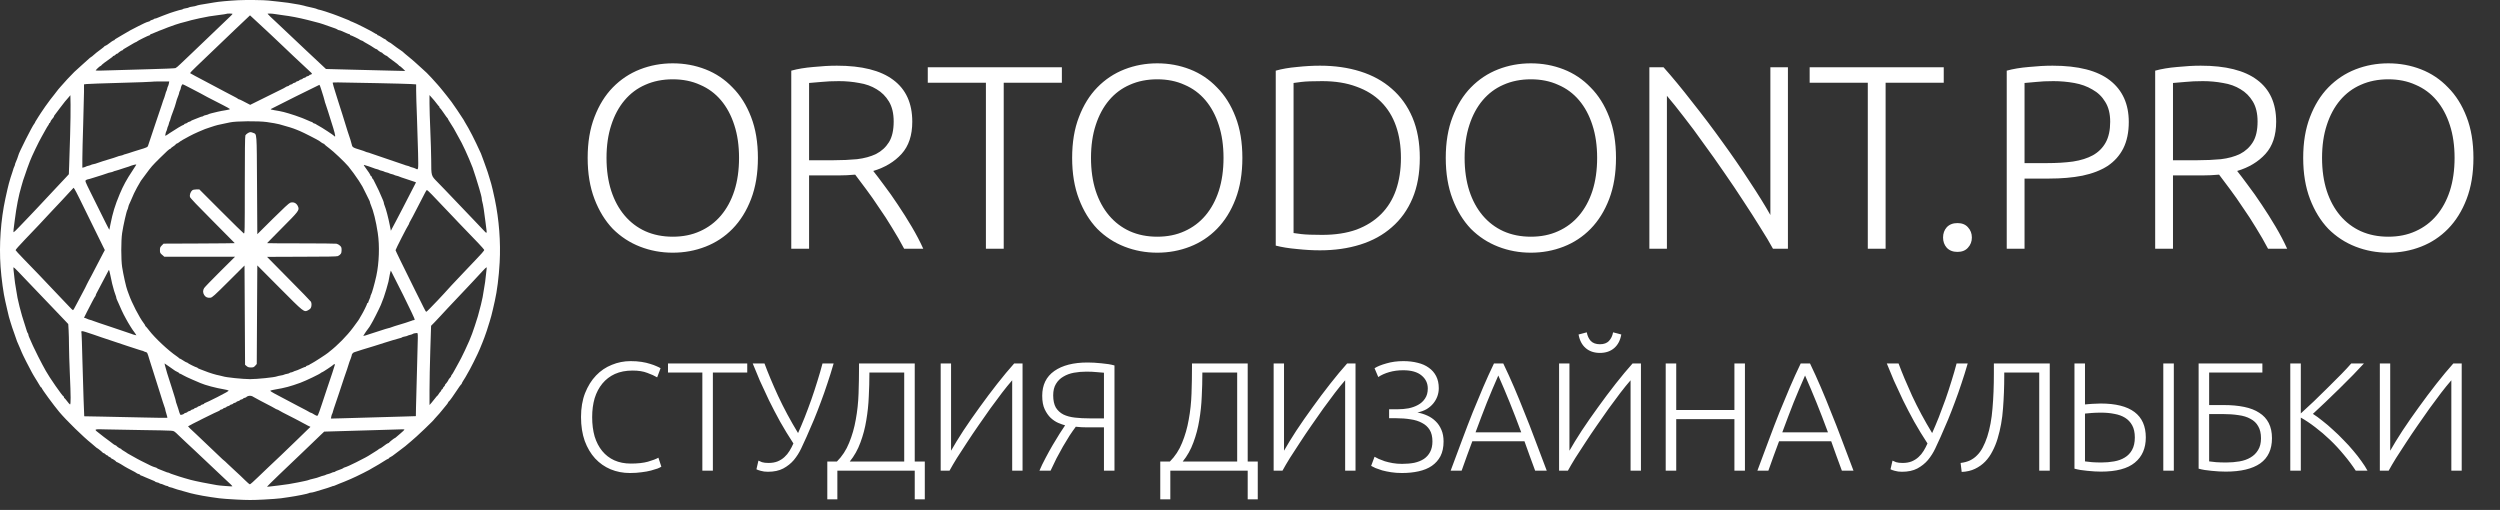 <svg width="201" height="41" viewBox="0 0 201 41" fill="none" xmlns="http://www.w3.org/2000/svg">
<rect x="0" y="0" width="201" height="41" fill="#333333" stroke="none"/>
<path d="M60.936 12.693C60.936 13.943 60.753 15.045 60.388 15.999C60.023 16.954 59.525 17.754 58.893 18.4C58.275 19.031 57.552 19.509 56.724 19.831C55.896 20.154 55.019 20.316 54.092 20.316C53.166 20.316 52.288 20.154 51.46 19.831C50.632 19.509 49.902 19.031 49.27 18.4C48.652 17.754 48.161 16.954 47.796 15.999C47.431 15.045 47.248 13.943 47.248 12.693C47.248 11.444 47.431 10.349 47.796 9.408C48.161 8.454 48.652 7.661 49.27 7.029C49.902 6.383 50.632 5.899 51.46 5.576C52.288 5.253 53.166 5.092 54.092 5.092C55.019 5.092 55.896 5.253 56.724 5.576C57.552 5.899 58.275 6.383 58.893 7.029C59.525 7.661 60.023 8.454 60.388 9.408C60.753 10.349 60.936 11.444 60.936 12.693ZM59.419 12.693C59.419 11.71 59.293 10.833 59.04 10.061C58.788 9.275 58.43 8.608 57.967 8.061C57.503 7.513 56.942 7.099 56.282 6.818C55.636 6.523 54.906 6.376 54.092 6.376C53.278 6.376 52.541 6.523 51.881 6.818C51.235 7.099 50.681 7.513 50.218 8.061C49.754 8.608 49.396 9.275 49.144 10.061C48.891 10.833 48.764 11.71 48.764 12.693C48.764 13.676 48.891 14.56 49.144 15.346C49.396 16.119 49.754 16.778 50.218 17.326C50.681 17.873 51.235 18.294 51.881 18.589C52.541 18.884 53.278 19.031 54.092 19.031C54.906 19.031 55.636 18.884 56.282 18.589C56.942 18.294 57.503 17.873 57.967 17.326C58.43 16.778 58.788 16.119 59.04 15.346C59.293 14.56 59.419 13.676 59.419 12.693ZM73.347 9.787C73.347 10.882 73.059 11.746 72.484 12.377C71.908 13.009 71.15 13.465 70.209 13.746C70.434 14.027 70.722 14.406 71.073 14.883C71.438 15.36 71.81 15.887 72.189 16.462C72.568 17.024 72.94 17.613 73.305 18.231C73.67 18.849 73.979 19.439 74.231 20H72.694C72.399 19.439 72.076 18.877 71.725 18.315C71.389 17.754 71.038 17.213 70.673 16.694C70.322 16.161 69.978 15.669 69.641 15.22C69.304 14.771 69.009 14.378 68.757 14.041C68.307 14.083 67.858 14.104 67.409 14.104H65.05V20H63.618V5.681C64.124 5.541 64.713 5.442 65.387 5.386C66.075 5.316 66.707 5.281 67.282 5.281C69.29 5.281 70.799 5.66 71.81 6.418C72.835 7.176 73.347 8.299 73.347 9.787ZM67.451 6.523C66.918 6.523 66.447 6.544 66.04 6.587C65.647 6.615 65.317 6.643 65.05 6.671V12.883H67.03C67.69 12.883 68.314 12.855 68.904 12.799C69.493 12.728 70.006 12.588 70.441 12.377C70.876 12.153 71.22 11.837 71.473 11.43C71.725 11.023 71.852 10.468 71.852 9.766C71.852 9.12 71.725 8.587 71.473 8.166C71.22 7.745 70.89 7.415 70.483 7.176C70.076 6.924 69.606 6.755 69.072 6.671C68.553 6.573 68.013 6.523 67.451 6.523ZM85.374 5.407V6.65H80.699V20H79.267V6.65H74.593V5.407H85.374ZM99.887 12.693C99.887 13.943 99.705 15.045 99.34 15.999C98.975 16.954 98.476 17.754 97.845 18.4C97.227 19.031 96.504 19.509 95.676 19.831C94.847 20.154 93.97 20.316 93.044 20.316C92.117 20.316 91.24 20.154 90.411 19.831C89.583 19.509 88.853 19.031 88.222 18.4C87.604 17.754 87.112 16.954 86.748 15.999C86.382 15.045 86.2 13.943 86.2 12.693C86.2 11.444 86.382 10.349 86.748 9.408C87.112 8.454 87.604 7.661 88.222 7.029C88.853 6.383 89.583 5.899 90.411 5.576C91.24 5.253 92.117 5.092 93.044 5.092C93.97 5.092 94.847 5.253 95.676 5.576C96.504 5.899 97.227 6.383 97.845 7.029C98.476 7.661 98.975 8.454 99.34 9.408C99.705 10.349 99.887 11.444 99.887 12.693ZM98.371 12.693C98.371 11.71 98.245 10.833 97.992 10.061C97.739 9.275 97.381 8.608 96.918 8.061C96.455 7.513 95.893 7.099 95.234 6.818C94.588 6.523 93.858 6.376 93.044 6.376C92.229 6.376 91.492 6.523 90.833 6.818C90.187 7.099 89.632 7.513 89.169 8.061C88.706 8.608 88.348 9.275 88.095 10.061C87.843 10.833 87.716 11.71 87.716 12.693C87.716 13.676 87.843 14.56 88.095 15.346C88.348 16.119 88.706 16.778 89.169 17.326C89.632 17.873 90.187 18.294 90.833 18.589C91.492 18.884 92.229 19.031 93.044 19.031C93.858 19.031 94.588 18.884 95.234 18.589C95.893 18.294 96.455 17.873 96.918 17.326C97.381 16.778 97.739 16.119 97.992 15.346C98.245 14.56 98.371 13.676 98.371 12.693ZM114.152 12.693C114.152 13.943 113.955 15.03 113.562 15.957C113.169 16.884 112.614 17.656 111.898 18.273C111.197 18.891 110.354 19.354 109.372 19.663C108.389 19.972 107.308 20.126 106.129 20.126C105.539 20.126 104.922 20.091 104.276 20.021C103.63 19.965 103.061 19.874 102.57 19.747V5.681C103.061 5.541 103.63 5.442 104.276 5.386C104.922 5.316 105.539 5.281 106.129 5.281C107.308 5.281 108.389 5.435 109.372 5.744C110.354 6.053 111.197 6.516 111.898 7.134C112.614 7.752 113.169 8.524 113.562 9.45C113.955 10.377 114.152 11.458 114.152 12.693ZM104.002 18.737C104.086 18.751 104.297 18.779 104.634 18.821C104.985 18.863 105.539 18.884 106.297 18.884C107.35 18.884 108.27 18.744 109.056 18.463C109.842 18.168 110.502 17.754 111.035 17.221C111.569 16.687 111.969 16.041 112.235 15.283C112.502 14.511 112.635 13.648 112.635 12.693C112.635 11.739 112.502 10.882 112.235 10.124C111.969 9.366 111.569 8.72 111.035 8.187C110.502 7.653 109.842 7.246 109.056 6.966C108.27 6.671 107.35 6.523 106.297 6.523C105.539 6.523 104.985 6.544 104.634 6.587C104.297 6.629 104.086 6.657 104.002 6.671V18.737ZM129.926 12.693C129.926 13.943 129.744 15.045 129.379 15.999C129.014 16.954 128.516 17.754 127.884 18.4C127.266 19.031 126.543 19.509 125.715 19.831C124.887 20.154 124.009 20.316 123.083 20.316C122.156 20.316 121.279 20.154 120.451 19.831C119.623 19.509 118.893 19.031 118.261 18.4C117.643 17.754 117.152 16.954 116.787 15.999C116.422 15.045 116.239 13.943 116.239 12.693C116.239 11.444 116.422 10.349 116.787 9.408C117.152 8.454 117.643 7.661 118.261 7.029C118.893 6.383 119.623 5.899 120.451 5.576C121.279 5.253 122.156 5.092 123.083 5.092C124.009 5.092 124.887 5.253 125.715 5.576C126.543 5.899 127.266 6.383 127.884 7.029C128.516 7.661 129.014 8.454 129.379 9.408C129.744 10.349 129.926 11.444 129.926 12.693ZM128.41 12.693C128.41 11.71 128.284 10.833 128.031 10.061C127.779 9.275 127.421 8.608 126.957 8.061C126.494 7.513 125.933 7.099 125.273 6.818C124.627 6.523 123.897 6.376 123.083 6.376C122.269 6.376 121.532 6.523 120.872 6.818C120.226 7.099 119.672 7.513 119.208 8.061C118.745 8.608 118.387 9.275 118.134 10.061C117.882 10.833 117.755 11.71 117.755 12.693C117.755 13.676 117.882 14.56 118.134 15.346C118.387 16.119 118.745 16.778 119.208 17.326C119.672 17.873 120.226 18.294 120.872 18.589C121.532 18.884 122.269 19.031 123.083 19.031C123.897 19.031 124.627 18.884 125.273 18.589C125.933 18.294 126.494 17.873 126.957 17.326C127.421 16.778 127.779 16.119 128.031 15.346C128.284 14.56 128.41 13.676 128.41 12.693ZM142.548 20C142.282 19.509 141.938 18.933 141.517 18.273C141.11 17.613 140.66 16.912 140.169 16.168C139.678 15.409 139.158 14.637 138.611 13.851C138.063 13.051 137.516 12.279 136.968 11.535C136.435 10.777 135.908 10.068 135.389 9.408C134.884 8.748 134.427 8.18 134.02 7.703V20H132.609V5.407H133.747C134.462 6.208 135.228 7.134 136.042 8.187C136.87 9.226 137.677 10.293 138.463 11.388C139.249 12.469 139.979 13.528 140.653 14.567C141.341 15.606 141.903 16.512 142.338 17.284V5.407H143.749V20H142.548ZM156.277 5.407V6.65H151.603V20H150.171V6.65H145.496V5.407H156.277ZM158.538 19.095C158.538 19.417 158.433 19.691 158.223 19.916C158.026 20.14 157.745 20.253 157.38 20.253C157.015 20.253 156.727 20.14 156.517 19.916C156.32 19.691 156.222 19.417 156.222 19.095C156.222 18.772 156.32 18.498 156.517 18.273C156.727 18.049 157.015 17.936 157.38 17.936C157.745 17.936 158.026 18.049 158.223 18.273C158.433 18.498 158.538 18.772 158.538 19.095ZM165.026 5.281C167.09 5.281 168.627 5.674 169.637 6.46C170.648 7.246 171.154 8.362 171.154 9.808C171.154 10.637 171.006 11.345 170.711 11.935C170.417 12.511 169.995 12.981 169.448 13.346C168.9 13.697 168.227 13.957 167.426 14.125C166.64 14.28 165.749 14.357 164.752 14.357H162.773V20H161.341V5.681C161.846 5.541 162.436 5.442 163.11 5.386C163.798 5.316 164.436 5.281 165.026 5.281ZM165.089 6.523C164.556 6.523 164.099 6.544 163.72 6.587C163.355 6.615 163.04 6.643 162.773 6.671V13.114H164.584C165.356 13.114 166.051 13.072 166.668 12.988C167.3 12.89 167.834 12.721 168.269 12.483C168.718 12.23 169.062 11.886 169.301 11.451C169.539 11.016 169.659 10.461 169.659 9.787C169.659 9.142 169.525 8.608 169.258 8.187C169.006 7.766 168.662 7.436 168.227 7.197C167.805 6.945 167.321 6.769 166.774 6.671C166.226 6.573 165.665 6.523 165.089 6.523ZM183.004 9.787C183.004 10.882 182.717 11.746 182.141 12.377C181.566 13.009 180.808 13.465 179.867 13.746C180.092 14.027 180.379 14.406 180.73 14.883C181.095 15.36 181.467 15.887 181.846 16.462C182.225 17.024 182.597 17.613 182.962 18.231C183.327 18.849 183.636 19.439 183.889 20H182.352C182.057 19.439 181.734 18.877 181.383 18.315C181.046 17.754 180.695 17.213 180.33 16.694C179.979 16.161 179.635 15.669 179.298 15.22C178.961 14.771 178.667 14.378 178.414 14.041C177.965 14.083 177.516 14.104 177.066 14.104H174.708V20H173.276V5.681C173.781 5.541 174.371 5.442 175.045 5.386C175.733 5.316 176.364 5.281 176.94 5.281C178.947 5.281 180.457 5.66 181.467 6.418C182.492 7.176 183.004 8.299 183.004 9.787ZM177.108 6.523C176.575 6.523 176.105 6.544 175.698 6.587C175.305 6.615 174.975 6.643 174.708 6.671V12.883H176.687C177.347 12.883 177.972 12.855 178.561 12.799C179.151 12.728 179.663 12.588 180.099 12.377C180.534 12.153 180.878 11.837 181.13 11.43C181.383 11.023 181.509 10.468 181.509 9.766C181.509 9.12 181.383 8.587 181.13 8.166C180.878 7.745 180.548 7.415 180.141 7.176C179.734 6.924 179.263 6.755 178.73 6.671C178.21 6.573 177.67 6.523 177.108 6.523ZM198.864 12.693C198.864 13.943 198.681 15.045 198.316 15.999C197.951 16.954 197.453 17.754 196.821 18.4C196.204 19.031 195.481 19.509 194.653 19.831C193.824 20.154 192.947 20.316 192.02 20.316C191.094 20.316 190.216 20.154 189.388 19.831C188.56 19.509 187.83 19.031 187.198 18.4C186.581 17.754 186.089 16.954 185.724 15.999C185.359 15.045 185.177 13.943 185.177 12.693C185.177 11.444 185.359 10.349 185.724 9.408C186.089 8.454 186.581 7.661 187.198 7.029C187.83 6.383 188.56 5.899 189.388 5.576C190.216 5.253 191.094 5.092 192.02 5.092C192.947 5.092 193.824 5.253 194.653 5.576C195.481 5.899 196.204 6.383 196.821 7.029C197.453 7.661 197.951 8.454 198.316 9.408C198.681 10.349 198.864 11.444 198.864 12.693ZM197.348 12.693C197.348 11.71 197.221 10.833 196.969 10.061C196.716 9.275 196.358 8.608 195.895 8.061C195.432 7.513 194.87 7.099 194.21 6.818C193.565 6.523 192.835 6.376 192.02 6.376C191.206 6.376 190.469 6.523 189.809 6.818C189.164 7.099 188.609 7.513 188.146 8.061C187.683 8.608 187.325 9.275 187.072 10.061C186.819 10.833 186.693 11.71 186.693 12.693C186.693 13.676 186.819 14.56 187.072 15.346C187.325 16.119 187.683 16.778 188.146 17.326C188.609 17.873 189.164 18.294 189.809 18.589C190.469 18.884 191.206 19.031 192.02 19.031C192.835 19.031 193.565 18.884 194.21 18.589C194.87 18.294 195.432 17.873 195.895 17.326C196.358 16.778 196.716 16.119 196.969 15.346C197.221 14.56 197.348 13.676 197.348 12.693Z" fill="white"/>
<path d="M50.646 38.03C50.09 38.03 49.572 37.93 49.091 37.731C48.618 37.532 48.203 37.242 47.847 36.86C47.498 36.478 47.22 36.01 47.013 35.454C46.814 34.89 46.714 34.247 46.714 33.525C46.714 32.804 46.822 32.165 47.038 31.609C47.262 31.045 47.556 30.572 47.921 30.191C48.286 29.809 48.709 29.523 49.191 29.332C49.672 29.133 50.173 29.034 50.696 29.034C51.02 29.034 51.314 29.054 51.58 29.096C51.845 29.137 52.077 29.191 52.276 29.257C52.475 29.316 52.645 29.378 52.786 29.444C52.928 29.502 53.035 29.556 53.11 29.606L52.836 30.34C52.629 30.215 52.363 30.095 52.04 29.979C51.725 29.855 51.331 29.793 50.858 29.793C50.319 29.793 49.846 29.884 49.439 30.066C49.041 30.249 48.705 30.506 48.431 30.838C48.158 31.169 47.95 31.564 47.809 32.02C47.677 32.476 47.61 32.982 47.61 33.538C47.61 34.11 47.677 34.629 47.809 35.093C47.95 35.549 48.154 35.939 48.419 36.263C48.684 36.586 49.008 36.835 49.389 37.009C49.779 37.184 50.223 37.271 50.721 37.271C51.268 37.271 51.725 37.221 52.09 37.121C52.463 37.014 52.745 36.906 52.936 36.798L53.172 37.52C53.114 37.561 53.015 37.611 52.873 37.669C52.733 37.719 52.554 37.773 52.339 37.831C52.123 37.889 51.874 37.934 51.592 37.967C51.31 38.009 50.995 38.03 50.646 38.03ZM60.078 29.22V29.954H57.315V37.843H56.469V29.954H53.707V29.22H60.078ZM64.164 34.819C64.338 34.429 64.516 34.007 64.699 33.55C64.881 33.086 65.06 32.609 65.234 32.119C65.408 31.622 65.57 31.128 65.719 30.639C65.877 30.141 66.013 29.668 66.13 29.22H67.025C66.86 29.793 66.69 30.336 66.515 30.85C66.35 31.356 66.175 31.85 65.993 32.331C65.819 32.804 65.636 33.272 65.445 33.737C65.254 34.193 65.055 34.654 64.848 35.118C64.715 35.417 64.57 35.732 64.412 36.064C64.255 36.395 64.06 36.702 63.828 36.984C63.596 37.258 63.309 37.486 62.969 37.669C62.637 37.843 62.227 37.93 61.737 37.93C61.522 37.93 61.331 37.905 61.165 37.855C61.007 37.814 60.891 37.773 60.817 37.731L60.978 37.034C61.036 37.067 61.132 37.109 61.264 37.159C61.397 37.2 61.571 37.221 61.787 37.221C62.069 37.221 62.314 37.179 62.521 37.096C62.737 37.005 62.919 36.889 63.069 36.748C63.226 36.607 63.363 36.441 63.479 36.25C63.596 36.059 63.699 35.861 63.79 35.653C63.409 35.072 63.052 34.488 62.72 33.899C62.397 33.31 62.098 32.737 61.824 32.181C61.559 31.626 61.314 31.099 61.09 30.601C60.875 30.095 60.684 29.635 60.518 29.22H61.464C61.746 29.983 62.111 30.854 62.559 31.833C63.015 32.812 63.55 33.807 64.164 34.819ZM67.324 37.843V40.145H66.515V37.109H67.286C67.709 36.686 68.037 36.184 68.269 35.603C68.51 35.023 68.688 34.401 68.804 33.737C68.929 33.065 69.003 32.368 69.028 31.646C69.053 30.925 69.066 30.207 69.066 29.494V29.22H73.545V37.109H74.354V40.145H73.545V37.843H67.324ZM69.899 29.954V30.054C69.899 30.634 69.883 31.244 69.85 31.883C69.825 32.522 69.758 33.156 69.65 33.787C69.551 34.409 69.393 35.006 69.178 35.578C68.97 36.151 68.684 36.661 68.319 37.109H72.699V29.954H69.899ZM75.631 37.843V29.22H76.465V36.238C76.722 35.782 77.05 35.247 77.448 34.633C77.854 34.019 78.29 33.393 78.754 32.754C79.219 32.107 79.692 31.476 80.173 30.863C80.662 30.24 81.118 29.693 81.542 29.22H82.213V37.843H81.38V30.576C81.131 30.858 80.857 31.194 80.559 31.584C80.26 31.974 79.949 32.393 79.625 32.841C79.31 33.281 78.991 33.737 78.667 34.21C78.344 34.674 78.037 35.13 77.746 35.578C77.456 36.018 77.187 36.433 76.938 36.823C76.697 37.213 76.498 37.553 76.341 37.843H75.631ZM88.758 29.967C88.601 29.95 88.402 29.933 88.161 29.917C87.929 29.892 87.655 29.88 87.34 29.88C87 29.88 86.668 29.909 86.344 29.967C86.029 30.025 85.747 30.128 85.498 30.278C85.249 30.419 85.05 30.614 84.901 30.863C84.752 31.103 84.677 31.41 84.677 31.783C84.677 32.19 84.748 32.517 84.888 32.766C85.038 33.007 85.241 33.194 85.498 33.326C85.755 33.451 86.062 33.534 86.419 33.575C86.784 33.617 87.178 33.637 87.601 33.637H88.758V29.967ZM89.604 37.843H88.758V34.359H87.389C87.265 34.359 87.116 34.355 86.942 34.347C86.767 34.338 86.618 34.326 86.494 34.309C86.344 34.508 86.178 34.745 85.996 35.019C85.822 35.292 85.643 35.587 85.461 35.902C85.287 36.209 85.112 36.528 84.938 36.86C84.772 37.192 84.615 37.52 84.466 37.843H83.57C83.702 37.528 83.864 37.192 84.055 36.835C84.246 36.47 84.441 36.118 84.64 35.778C84.839 35.437 85.025 35.13 85.2 34.857C85.382 34.575 85.527 34.355 85.635 34.197C85.478 34.156 85.291 34.089 85.075 33.998C84.868 33.907 84.669 33.774 84.478 33.6C84.287 33.417 84.125 33.185 83.993 32.903C83.86 32.621 83.794 32.26 83.794 31.821C83.794 30.95 84.117 30.286 84.764 29.83C85.411 29.374 86.303 29.145 87.439 29.145C87.779 29.145 88.149 29.166 88.547 29.208C88.953 29.241 89.306 29.299 89.604 29.382V37.843ZM94.094 37.843V40.145H93.285V37.109H94.056C94.479 36.686 94.807 36.184 95.039 35.603C95.28 35.023 95.458 34.401 95.574 33.737C95.699 33.065 95.773 32.368 95.798 31.646C95.823 30.925 95.836 30.207 95.836 29.494V29.22H100.315V37.109H101.124V40.145H100.315V37.843H94.094ZM96.669 29.954V30.054C96.669 30.634 96.653 31.244 96.62 31.883C96.595 32.522 96.528 33.156 96.421 33.787C96.321 34.409 96.163 35.006 95.948 35.578C95.74 36.151 95.454 36.661 95.089 37.109H99.469V29.954H96.669ZM102.401 37.843V29.22H103.235V36.238C103.492 35.782 103.82 35.247 104.218 34.633C104.624 34.019 105.06 33.393 105.525 32.754C105.989 32.107 106.462 31.476 106.943 30.863C107.432 30.24 107.889 29.693 108.312 29.22H108.984V37.843H108.15V30.576C107.901 30.858 107.627 31.194 107.329 31.584C107.03 31.974 106.719 32.393 106.396 32.841C106.08 33.281 105.761 33.737 105.437 34.21C105.114 34.674 104.807 35.13 104.517 35.578C104.226 36.018 103.957 36.433 103.708 36.823C103.467 37.213 103.268 37.553 103.111 37.843H102.401ZM112.816 29.768C112.418 29.768 112.044 29.817 111.696 29.917C111.348 30.017 111.053 30.149 110.813 30.315L110.514 29.606C110.73 29.465 111.045 29.336 111.46 29.22C111.874 29.096 112.331 29.034 112.828 29.034C113.251 29.034 113.637 29.079 113.985 29.17C114.334 29.253 114.632 29.386 114.881 29.569C115.13 29.743 115.325 29.967 115.466 30.24C115.607 30.514 115.678 30.838 115.678 31.211C115.678 31.435 115.64 31.651 115.566 31.858C115.491 32.065 115.383 32.256 115.242 32.43C115.101 32.605 114.923 32.758 114.707 32.891C114.491 33.015 114.243 33.106 113.961 33.164C114.234 33.214 114.5 33.297 114.757 33.413C115.014 33.529 115.238 33.683 115.429 33.874C115.62 34.056 115.773 34.284 115.889 34.558C116.005 34.824 116.063 35.135 116.063 35.491C116.063 35.956 115.98 36.35 115.815 36.673C115.649 36.989 115.416 37.25 115.118 37.457C114.827 37.656 114.475 37.801 114.06 37.893C113.654 37.984 113.206 38.03 112.716 38.03C112.401 38.03 112.111 38.009 111.845 37.967C111.58 37.926 111.339 37.876 111.124 37.818C110.916 37.752 110.738 37.69 110.589 37.632C110.439 37.565 110.323 37.507 110.24 37.457L110.514 36.723C110.597 36.773 110.709 36.831 110.85 36.897C110.991 36.955 111.153 37.018 111.335 37.084C111.526 37.142 111.737 37.192 111.97 37.233C112.202 37.275 112.455 37.295 112.729 37.295C113.085 37.295 113.413 37.267 113.712 37.208C114.01 37.142 114.268 37.038 114.483 36.897C114.699 36.748 114.865 36.561 114.981 36.337C115.105 36.105 115.168 35.823 115.168 35.491C115.168 35.11 115.093 34.799 114.944 34.558C114.794 34.318 114.587 34.131 114.321 33.998C114.064 33.857 113.757 33.762 113.401 33.712C113.044 33.654 112.662 33.625 112.256 33.625H111.684V32.903H112.418C112.691 32.903 112.969 32.878 113.251 32.828C113.533 32.77 113.786 32.679 114.01 32.555C114.243 32.43 114.429 32.26 114.57 32.045C114.72 31.829 114.794 31.559 114.794 31.236C114.794 30.813 114.628 30.464 114.297 30.191C113.965 29.909 113.471 29.768 112.816 29.768ZM123.426 37.843C123.268 37.42 123.119 37.014 122.978 36.624C122.837 36.234 122.7 35.852 122.567 35.479H118.374C118.233 35.852 118.092 36.234 117.951 36.624C117.81 37.014 117.665 37.42 117.515 37.843H116.632C116.964 36.947 117.275 36.114 117.565 35.342C117.855 34.562 118.137 33.828 118.411 33.14C118.693 32.443 118.971 31.775 119.245 31.136C119.519 30.498 119.809 29.859 120.116 29.22H120.862C121.169 29.859 121.46 30.498 121.733 31.136C122.007 31.775 122.281 32.443 122.555 33.14C122.837 33.828 123.123 34.562 123.413 35.342C123.704 36.114 124.019 36.947 124.359 37.843H123.426ZM120.464 30.191C120.149 30.904 119.842 31.63 119.544 32.368C119.253 33.106 118.95 33.903 118.635 34.757H122.306C121.991 33.903 121.684 33.106 121.385 32.368C121.086 31.63 120.78 30.904 120.464 30.191ZM125.35 37.843V29.22H126.183V36.238C126.441 35.782 126.768 35.247 127.166 34.633C127.573 34.019 128.008 33.393 128.473 32.754C128.937 32.107 129.41 31.476 129.891 30.863C130.381 30.24 130.837 29.693 131.26 29.22H131.932V37.843H131.098V30.576C130.849 30.858 130.576 31.194 130.277 31.584C129.978 31.974 129.667 32.393 129.344 32.841C129.029 33.281 128.709 33.737 128.386 34.21C128.062 34.674 127.755 35.13 127.465 35.578C127.175 36.018 126.905 36.433 126.656 36.823C126.416 37.213 126.217 37.553 126.059 37.843H125.35ZM128.635 28.374C128.17 28.374 127.788 28.245 127.49 27.988C127.191 27.731 127 27.366 126.917 26.893L127.577 26.719C127.627 27.001 127.735 27.233 127.9 27.416C128.075 27.59 128.319 27.677 128.635 27.677C128.95 27.677 129.19 27.59 129.356 27.416C129.53 27.233 129.642 27.001 129.692 26.719L130.352 26.893C130.269 27.366 130.078 27.731 129.779 27.988C129.481 28.245 129.099 28.374 128.635 28.374ZM139.447 29.22H140.293V37.843H139.447V33.7H134.769V37.843H133.923V29.22H134.769V32.965H139.447V29.22ZM148.087 37.843C147.93 37.42 147.78 37.014 147.639 36.624C147.498 36.234 147.362 35.852 147.229 35.479H143.036C142.895 35.852 142.754 36.234 142.612 36.624C142.471 37.014 142.326 37.42 142.177 37.843H141.294C141.625 36.947 141.936 36.114 142.227 35.342C142.517 34.562 142.799 33.828 143.073 33.14C143.355 32.443 143.633 31.775 143.907 31.136C144.18 30.498 144.471 29.859 144.778 29.22H145.524C145.831 29.859 146.121 30.498 146.395 31.136C146.669 31.775 146.943 32.443 147.216 33.14C147.498 33.828 147.785 34.562 148.075 35.342C148.365 36.114 148.68 36.947 149.021 37.843H148.087ZM145.126 30.191C144.811 30.904 144.504 31.63 144.205 32.368C143.915 33.106 143.612 33.903 143.297 34.757H146.967C146.652 33.903 146.345 33.106 146.047 32.368C145.748 31.63 145.441 30.904 145.126 30.191ZM155.344 34.819C155.518 34.429 155.696 34.007 155.879 33.55C156.061 33.086 156.239 32.609 156.414 32.119C156.588 31.622 156.75 31.128 156.899 30.639C157.057 30.141 157.193 29.668 157.31 29.22H158.205C158.04 29.793 157.869 30.336 157.695 30.85C157.529 31.356 157.355 31.85 157.173 32.331C156.998 32.804 156.816 33.272 156.625 33.737C156.434 34.193 156.235 34.654 156.028 35.118C155.895 35.417 155.75 35.732 155.592 36.064C155.435 36.395 155.24 36.702 155.008 36.984C154.775 37.258 154.489 37.486 154.149 37.669C153.817 37.843 153.407 37.93 152.917 37.93C152.702 37.93 152.511 37.905 152.345 37.855C152.187 37.814 152.071 37.773 151.996 37.731L152.158 37.034C152.216 37.067 152.312 37.109 152.444 37.159C152.577 37.2 152.751 37.221 152.967 37.221C153.249 37.221 153.494 37.179 153.701 37.096C153.917 37.005 154.099 36.889 154.249 36.748C154.406 36.607 154.543 36.441 154.659 36.25C154.775 36.059 154.879 35.861 154.97 35.653C154.589 35.072 154.232 34.488 153.9 33.899C153.577 33.31 153.278 32.737 153.004 32.181C152.739 31.626 152.494 31.099 152.27 30.601C152.055 30.095 151.864 29.635 151.698 29.22H152.643C152.926 29.983 153.291 30.854 153.738 31.833C154.195 32.812 154.73 33.807 155.344 34.819ZM161.142 29.954V30.203C161.142 31.116 161.108 31.995 161.042 32.841C160.984 33.687 160.839 34.496 160.607 35.267C160.499 35.624 160.362 35.96 160.196 36.275C160.038 36.59 159.843 36.868 159.611 37.109C159.379 37.349 159.105 37.544 158.79 37.694C158.483 37.843 158.126 37.926 157.72 37.943L157.633 37.221C157.915 37.188 158.164 37.121 158.379 37.022C158.603 36.914 158.798 36.773 158.964 36.599C159.138 36.425 159.288 36.217 159.412 35.977C159.545 35.728 159.665 35.441 159.773 35.118C159.989 34.446 160.13 33.687 160.196 32.841C160.271 31.995 160.308 31.045 160.308 29.992V29.22H164.8V37.843H163.954V29.954H161.142ZM173.929 29.22H174.775V37.843H173.929V29.22ZM168.939 33.177C168.666 33.177 168.413 33.185 168.18 33.202C167.956 33.218 167.774 33.235 167.633 33.252V37.096C167.791 37.113 167.977 37.134 168.193 37.159C168.409 37.175 168.662 37.184 168.952 37.184C169.309 37.184 169.649 37.154 169.972 37.096C170.304 37.038 170.59 36.935 170.831 36.785C171.08 36.636 171.275 36.433 171.416 36.176C171.565 35.91 171.64 35.574 171.64 35.168C171.64 34.778 171.569 34.454 171.428 34.197C171.287 33.94 171.096 33.737 170.856 33.588C170.615 33.438 170.329 33.335 169.997 33.276C169.674 33.21 169.321 33.177 168.939 33.177ZM168.89 32.443C170.101 32.443 171.009 32.671 171.615 33.127C172.22 33.583 172.523 34.264 172.523 35.168C172.523 36.039 172.229 36.715 171.64 37.196C171.059 37.677 170.151 37.918 168.915 37.918C168.591 37.918 168.23 37.897 167.832 37.855C167.434 37.822 167.085 37.764 166.787 37.681V29.22H167.633V32.517C167.699 32.509 167.786 32.501 167.894 32.493C168.002 32.484 168.114 32.476 168.23 32.468C168.346 32.459 168.462 32.455 168.579 32.455C168.695 32.447 168.798 32.443 168.89 32.443ZM177.615 33.289V37.096C177.773 37.113 177.96 37.134 178.175 37.159C178.399 37.175 178.669 37.184 178.984 37.184C179.357 37.184 179.714 37.154 180.054 37.096C180.394 37.038 180.689 36.935 180.938 36.785C181.195 36.636 181.398 36.437 181.547 36.188C181.705 35.939 181.784 35.624 181.784 35.242C181.784 34.844 181.709 34.521 181.56 34.272C181.419 34.015 181.211 33.816 180.938 33.675C180.672 33.525 180.349 33.426 179.967 33.376C179.586 33.318 179.158 33.289 178.686 33.289H177.615ZM178.797 32.567C179.411 32.567 179.959 32.617 180.44 32.717C180.921 32.816 181.323 32.974 181.647 33.189C181.979 33.397 182.232 33.67 182.406 34.011C182.58 34.351 182.667 34.757 182.667 35.23C182.667 36.134 182.352 36.81 181.722 37.258C181.091 37.698 180.166 37.918 178.947 37.918C178.598 37.918 178.221 37.897 177.815 37.855C177.416 37.822 177.068 37.764 176.769 37.681V29.22H181.896V29.954H177.615V32.567H178.797ZM189.403 37.843C189.121 37.412 188.801 36.984 188.444 36.561C188.096 36.138 187.727 35.74 187.337 35.367C186.947 34.994 186.549 34.654 186.143 34.347C185.744 34.04 185.359 33.782 184.985 33.575V37.843H184.139V29.22H184.985V33.239C185.301 32.957 185.649 32.634 186.031 32.269C186.42 31.895 186.802 31.522 187.175 31.149C187.557 30.776 187.914 30.419 188.245 30.079C188.577 29.739 188.843 29.452 189.042 29.22H190.062C189.822 29.477 189.531 29.784 189.191 30.141C188.851 30.489 188.49 30.85 188.109 31.223C187.727 31.597 187.345 31.966 186.964 32.331C186.591 32.688 186.255 33.003 185.956 33.276C186.196 33.426 186.454 33.612 186.727 33.836C187.009 34.052 187.291 34.293 187.573 34.558C187.864 34.815 188.146 35.089 188.42 35.379C188.702 35.661 188.963 35.948 189.204 36.238C189.452 36.528 189.672 36.81 189.863 37.084C190.062 37.358 190.224 37.611 190.348 37.843H189.403ZM191.339 37.843V29.22H192.173V36.238C192.43 35.782 192.758 35.247 193.156 34.633C193.562 34.019 193.998 33.393 194.462 32.754C194.927 32.107 195.4 31.476 195.881 30.863C196.37 30.24 196.826 29.693 197.249 29.22H197.921V37.843H197.088V30.576C196.839 30.858 196.565 31.194 196.266 31.584C195.968 31.974 195.657 32.393 195.333 32.841C195.018 33.281 194.699 33.737 194.375 34.21C194.052 34.674 193.745 35.13 193.454 35.578C193.164 36.018 192.894 36.433 192.646 36.823C192.405 37.213 192.206 37.553 192.048 37.843H191.339Z" fill="white"/>
<path fill-rule="evenodd" clip-rule="evenodd" d="M19.144 0.017C18.396 0.055 17.547 0.135 17.221 0.196C17.086 0.222 16.854 0.26 16.707 0.282C16.215 0.353 15.857 0.423 15.786 0.462C15.747 0.483 15.6 0.514 15.461 0.532C15.321 0.549 15.197 0.579 15.185 0.599C15.173 0.618 15.063 0.648 14.94 0.665C14.817 0.682 14.705 0.714 14.691 0.736C14.677 0.759 14.628 0.777 14.582 0.777C14.501 0.777 13.624 1.049 13.441 1.131C13.392 1.153 13.221 1.217 13.061 1.274C12.901 1.33 12.72 1.403 12.659 1.434C12.597 1.466 12.513 1.492 12.471 1.492C12.43 1.492 12.384 1.511 12.37 1.534C12.356 1.557 12.284 1.588 12.211 1.605C12.137 1.621 12.077 1.651 12.077 1.672C12.077 1.692 12.014 1.723 11.937 1.74C11.86 1.757 11.704 1.817 11.59 1.873C11.477 1.929 11.273 2.029 11.138 2.095C10.692 2.312 10.272 2.543 9.828 2.814C9.588 2.961 9.352 3.101 9.303 3.125C9.254 3.149 9.215 3.185 9.215 3.203C9.215 3.222 9.194 3.237 9.168 3.237C9.128 3.237 8.879 3.394 8.812 3.461C8.748 3.526 8.497 3.685 8.46 3.685C8.436 3.685 8.41 3.701 8.402 3.72C8.394 3.74 8.286 3.831 8.163 3.922C7.775 4.21 7.68 4.285 7.517 4.434C7.43 4.514 7.346 4.579 7.331 4.579C7.307 4.58 7.22 4.654 6.844 4.996C6.782 5.052 6.601 5.215 6.441 5.359C6.281 5.502 6.07 5.694 5.972 5.786C5.78 5.963 5.061 6.737 4.876 6.965C4.814 7.04 4.734 7.134 4.696 7.173C4.659 7.211 4.58 7.313 4.52 7.399C4.46 7.484 4.399 7.565 4.384 7.577C4.334 7.619 3.774 8.359 3.64 8.561C3.566 8.672 3.411 8.9 3.296 9.067C3.181 9.235 3.087 9.38 3.087 9.39C3.087 9.399 3.026 9.496 2.953 9.606C2.879 9.715 2.818 9.82 2.818 9.839C2.818 9.858 2.79 9.906 2.756 9.945C2.599 10.124 1.476 12.354 1.476 12.487C1.476 12.525 1.304 12.979 1.248 13.09C1.226 13.133 1.208 13.194 1.208 13.225C1.208 13.256 1.179 13.335 1.145 13.401C1.111 13.467 1.068 13.587 1.05 13.668C1.032 13.749 1.001 13.846 0.981 13.884C0.961 13.921 0.901 14.103 0.848 14.288C0.796 14.472 0.734 14.684 0.712 14.758C0.672 14.894 0.554 15.4 0.432 15.966C0.059 17.693 -0.081 19.671 0.045 21.446C0.112 22.393 0.283 23.636 0.426 24.22C0.46 24.355 0.53 24.667 0.584 24.913C0.637 25.159 0.697 25.411 0.717 25.472C0.738 25.534 0.797 25.735 0.85 25.92C0.903 26.104 0.964 26.296 0.985 26.345C1.006 26.394 1.074 26.585 1.135 26.77C1.356 27.433 1.382 27.501 1.606 27.988C1.682 28.154 1.745 28.303 1.745 28.32C1.745 28.362 2.448 29.756 2.553 29.924C2.6 29.998 2.656 30.098 2.679 30.148C2.701 30.197 2.768 30.308 2.827 30.394C2.886 30.48 2.949 30.58 2.966 30.617C2.984 30.654 3.038 30.745 3.087 30.819C3.135 30.892 3.199 30.998 3.228 31.053C3.256 31.109 3.297 31.154 3.318 31.154C3.338 31.154 3.355 31.173 3.355 31.196C3.355 31.274 4.314 32.582 4.763 33.118C5.332 33.797 6.696 35.131 7.353 35.65C7.446 35.724 7.582 35.84 7.654 35.908C7.727 35.975 7.797 36.031 7.811 36.031C7.844 36.031 8.249 36.358 8.268 36.4C8.276 36.418 8.308 36.433 8.339 36.433C8.37 36.433 8.432 36.474 8.477 36.523C8.521 36.572 8.585 36.612 8.618 36.612C8.651 36.612 8.678 36.63 8.678 36.652C8.678 36.673 8.738 36.716 8.812 36.746C8.886 36.777 8.946 36.82 8.946 36.841C8.946 36.863 8.967 36.881 8.993 36.881C9.046 36.881 9.319 37.065 9.341 37.116C9.349 37.134 9.373 37.149 9.394 37.149C9.431 37.149 9.976 37.46 10.02 37.506C10.039 37.526 10.387 37.714 10.847 37.952C10.921 37.99 10.992 38.035 11.004 38.052C11.017 38.068 11.082 38.095 11.149 38.112C11.217 38.129 11.272 38.161 11.272 38.183C11.272 38.205 11.293 38.223 11.319 38.223C11.345 38.223 11.511 38.291 11.688 38.374C11.865 38.457 12.116 38.562 12.245 38.608C12.374 38.654 12.48 38.706 12.48 38.724C12.48 38.741 12.55 38.769 12.637 38.785C12.723 38.801 12.805 38.833 12.818 38.854C12.832 38.876 12.877 38.895 12.918 38.895C12.96 38.896 13.075 38.936 13.173 38.983C13.271 39.031 13.386 39.071 13.428 39.071C13.469 39.072 13.514 39.091 13.528 39.113C13.541 39.134 13.625 39.166 13.715 39.183C13.804 39.2 13.91 39.231 13.95 39.253C14.018 39.289 14.342 39.385 14.94 39.546C15.075 39.583 15.246 39.631 15.32 39.653C15.394 39.675 15.575 39.717 15.723 39.746C15.87 39.775 16.132 39.826 16.304 39.861C16.476 39.896 16.778 39.945 16.975 39.97C17.172 39.995 17.464 40.035 17.623 40.061C17.783 40.086 18.407 40.133 19.01 40.164C19.897 40.211 20.311 40.212 21.18 40.166C21.77 40.136 22.404 40.089 22.588 40.062C22.773 40.035 23.065 39.993 23.237 39.968C23.856 39.88 24.806 39.689 24.851 39.643C24.869 39.625 24.929 39.61 24.984 39.61C25.038 39.61 25.191 39.578 25.323 39.538C26.234 39.267 26.602 39.151 26.669 39.115C26.712 39.092 26.772 39.073 26.803 39.073C26.835 39.072 26.91 39.047 26.972 39.015C27.033 38.983 27.184 38.921 27.307 38.875C27.43 38.83 27.591 38.767 27.665 38.735C27.739 38.703 27.98 38.601 28.202 38.508C28.633 38.328 29.851 37.715 29.924 37.641C29.936 37.629 30.057 37.56 30.192 37.488C30.328 37.416 30.603 37.25 30.805 37.119C31.007 36.988 31.193 36.881 31.219 36.881C31.245 36.881 31.266 36.864 31.266 36.843C31.266 36.822 31.317 36.782 31.379 36.754C31.442 36.725 31.517 36.682 31.547 36.657C31.577 36.632 31.814 36.453 32.075 36.26C32.532 35.921 32.723 35.769 32.873 35.628C32.912 35.591 32.999 35.518 33.066 35.465C33.417 35.191 34.934 33.742 34.934 33.681C34.934 33.671 35.019 33.576 35.124 33.47C35.228 33.365 35.424 33.138 35.559 32.966C35.694 32.794 35.851 32.603 35.907 32.541C35.962 32.48 36.019 32.394 36.033 32.351C36.047 32.308 36.074 32.273 36.093 32.273C36.123 32.273 36.518 31.724 36.723 31.4C36.861 31.18 37.059 30.908 37.092 30.893C37.11 30.885 37.125 30.86 37.125 30.836C37.125 30.813 37.18 30.709 37.247 30.605C37.406 30.359 37.438 30.306 37.578 30.049C37.643 29.931 37.737 29.764 37.787 29.678C37.877 29.523 38.286 28.705 38.402 28.448C38.435 28.374 38.516 28.194 38.581 28.049C38.647 27.904 38.749 27.652 38.809 27.49C38.868 27.328 38.935 27.155 38.957 27.105C39.013 26.981 39.244 26.279 39.362 25.875C39.416 25.691 39.478 25.479 39.499 25.405C39.522 25.331 39.581 25.09 39.631 24.868C39.681 24.647 39.749 24.345 39.783 24.197C39.966 23.398 40.109 22.261 40.173 21.099C40.263 19.466 40.125 17.662 39.786 16.033C39.682 15.537 39.534 14.897 39.495 14.78C39.474 14.718 39.414 14.517 39.361 14.332C39.262 13.99 39.157 13.665 39.093 13.505C39.073 13.456 38.983 13.204 38.893 12.946C38.803 12.687 38.702 12.415 38.668 12.342C38.132 11.167 37.764 10.448 37.362 9.792C37.332 9.742 37.293 9.672 37.276 9.635C37.258 9.598 37.032 9.256 36.775 8.874C36.375 8.282 36.193 8.032 35.94 7.724C35.855 7.621 35.802 7.554 35.625 7.331C35.527 7.208 35.403 7.057 35.35 6.995C35.296 6.934 35.216 6.841 35.171 6.789C34.941 6.521 34.406 5.943 34.311 5.86C34.251 5.808 34.07 5.642 33.908 5.491C33.746 5.34 33.535 5.149 33.439 5.066C33.342 4.983 33.231 4.885 33.192 4.848C33.153 4.811 33.021 4.7 32.899 4.602C32.652 4.403 32.446 4.228 32.359 4.143C32.327 4.113 32.291 4.087 32.279 4.087C32.26 4.087 31.539 3.567 31.413 3.461C31.383 3.437 31.347 3.416 31.333 3.416C31.295 3.416 31.023 3.221 31.005 3.181C30.997 3.163 30.971 3.148 30.947 3.148C30.924 3.148 30.8 3.077 30.672 2.991C30.544 2.905 30.414 2.835 30.383 2.835C30.352 2.835 30.326 2.815 30.326 2.79C30.326 2.765 30.304 2.745 30.277 2.745C30.25 2.745 30.171 2.704 30.1 2.654C29.918 2.524 28.543 1.829 28.332 1.761C28.236 1.729 28.147 1.69 28.135 1.673C28.122 1.657 27.982 1.596 27.822 1.538C27.662 1.481 27.511 1.42 27.486 1.403C27.462 1.387 27.311 1.327 27.151 1.272C26.991 1.216 26.82 1.153 26.771 1.131C26.612 1.061 25.71 0.777 25.646 0.777C25.612 0.777 25.549 0.757 25.506 0.734C25.464 0.71 25.328 0.668 25.205 0.641C24.615 0.509 24.485 0.478 24.422 0.453C24.385 0.438 24.224 0.402 24.064 0.373C23.344 0.243 22.971 0.189 22.387 0.131C22.043 0.096 21.68 0.057 21.582 0.044C21.269 0.001 19.771 -0.015 19.144 0.017ZM18.697 1.118C18.697 1.134 18.588 1.249 18.454 1.375C17.566 2.214 16.826 2.922 16.414 3.327C16.151 3.585 15.677 4.038 15.361 4.333C15.045 4.629 14.657 4.998 14.499 5.153C14.342 5.309 14.166 5.454 14.109 5.476C14.051 5.497 13.133 5.536 12.068 5.562C11.003 5.588 9.589 5.629 8.927 5.653C8.264 5.677 7.711 5.686 7.698 5.672C7.668 5.643 8.038 5.295 8.098 5.295C8.122 5.295 8.141 5.28 8.141 5.261C8.141 5.227 8.581 4.889 8.912 4.668C9.004 4.607 9.08 4.542 9.08 4.524C9.08 4.505 9.107 4.49 9.141 4.49C9.174 4.49 9.237 4.45 9.282 4.401C9.326 4.351 9.388 4.311 9.419 4.311C9.45 4.311 9.482 4.296 9.49 4.278C9.513 4.227 9.786 4.043 9.839 4.043C9.865 4.043 9.885 4.027 9.885 4.009C9.885 3.99 9.925 3.955 9.974 3.93C10.023 3.906 10.252 3.77 10.485 3.629C10.717 3.487 10.927 3.372 10.952 3.372C10.976 3.372 11.003 3.356 11.011 3.338C11.03 3.295 11.957 2.835 12.025 2.835C12.054 2.835 12.077 2.815 12.077 2.79C12.077 2.765 12.099 2.745 12.126 2.745C12.153 2.745 12.299 2.688 12.45 2.618C12.602 2.547 12.777 2.475 12.838 2.458C12.899 2.44 13.01 2.399 13.084 2.366C13.256 2.289 13.686 2.128 14.09 1.988C14.332 1.905 14.673 1.806 14.895 1.756C15.006 1.731 15.127 1.698 15.164 1.683C15.228 1.656 15.345 1.628 16.036 1.471C16.545 1.355 17.075 1.266 17.64 1.201C17.931 1.167 18.181 1.128 18.195 1.115C18.23 1.08 18.697 1.083 18.697 1.118ZM22.139 1.134C22.275 1.159 22.548 1.199 22.745 1.223C23.361 1.299 23.977 1.417 24.724 1.602C25.648 1.831 25.79 1.873 26.413 2.098C26.659 2.187 26.9 2.271 26.95 2.286C26.999 2.3 27.079 2.339 27.127 2.372C27.176 2.405 27.242 2.432 27.275 2.432C27.329 2.432 27.476 2.491 27.895 2.681C27.973 2.717 28.059 2.745 28.086 2.745C28.113 2.745 28.135 2.765 28.135 2.79C28.135 2.815 28.158 2.835 28.187 2.835C28.243 2.835 28.904 3.153 28.94 3.198C28.952 3.213 29.013 3.241 29.074 3.26C29.136 3.279 29.196 3.308 29.208 3.325C29.221 3.343 29.372 3.433 29.544 3.526C29.716 3.62 29.936 3.754 30.033 3.825C30.131 3.895 30.235 3.953 30.265 3.953C30.294 3.953 30.326 3.968 30.334 3.987C30.356 4.036 30.629 4.222 30.679 4.222C30.702 4.222 30.728 4.237 30.736 4.255C30.758 4.304 31.031 4.49 31.081 4.49C31.105 4.49 31.131 4.507 31.139 4.528C31.147 4.548 31.36 4.712 31.612 4.892C31.865 5.072 32.071 5.237 32.071 5.257C32.071 5.278 32.09 5.295 32.114 5.295C32.138 5.295 32.254 5.388 32.371 5.5L32.585 5.706L31.467 5.68C30.852 5.666 29.417 5.63 28.278 5.601L26.208 5.547L26.062 5.41C25.684 5.054 24.826 4.251 24.646 4.084C24.535 3.982 24.135 3.604 23.756 3.244C22.786 2.322 22.626 2.17 22.357 1.923C21.866 1.471 21.515 1.133 21.515 1.112C21.515 1.075 21.877 1.088 22.139 1.134ZM21.403 2.439C21.526 2.554 21.717 2.733 21.828 2.836C21.939 2.939 22.331 3.31 22.7 3.662C23.069 4.013 23.485 4.408 23.624 4.54C23.923 4.824 24.79 5.634 24.98 5.807C25.088 5.906 25.101 5.934 25.047 5.968C25.011 5.991 24.956 6.01 24.925 6.011C24.895 6.011 24.87 6.03 24.87 6.052C24.87 6.075 24.809 6.107 24.735 6.123C24.662 6.139 24.601 6.169 24.601 6.19C24.601 6.211 24.541 6.241 24.467 6.257C24.393 6.273 24.333 6.304 24.333 6.324C24.333 6.345 24.273 6.375 24.199 6.391C24.125 6.408 24.064 6.438 24.064 6.459C24.064 6.479 24.004 6.509 23.93 6.526C23.857 6.542 23.796 6.572 23.796 6.593C23.796 6.613 23.736 6.644 23.662 6.66C23.588 6.676 23.528 6.706 23.528 6.727C23.528 6.748 23.467 6.778 23.393 6.794C23.32 6.81 23.259 6.84 23.259 6.86C23.259 6.88 23.204 6.91 23.137 6.927C23.069 6.944 23.004 6.971 22.991 6.988C22.979 7.004 22.898 7.052 22.812 7.094C22.726 7.136 22.084 7.454 21.386 7.8L20.116 8.429L19.932 8.334C19.831 8.283 19.637 8.182 19.502 8.111C19.367 8.039 19.233 7.981 19.204 7.98C19.175 7.98 19.145 7.965 19.137 7.946C19.129 7.928 18.961 7.832 18.765 7.734C18.569 7.635 18.257 7.472 18.072 7.371C17.887 7.271 17.504 7.067 17.221 6.919C16.938 6.771 16.566 6.573 16.393 6.48C16.221 6.386 15.909 6.221 15.7 6.113C15.491 6.005 15.305 5.901 15.287 5.884C15.269 5.866 15.489 5.63 15.776 5.361C16.404 4.771 16.425 4.75 17.387 3.819C17.806 3.413 18.469 2.779 18.859 2.41C19.25 2.041 19.689 1.625 19.835 1.486L20.101 1.234L20.64 1.732C20.937 2.006 21.28 2.324 21.403 2.439ZM13.577 6.716C13.559 6.808 13.529 6.904 13.51 6.928C13.49 6.953 13.459 7.044 13.441 7.13C13.423 7.216 13.393 7.306 13.374 7.331C13.355 7.356 13.325 7.446 13.306 7.532C13.288 7.618 13.248 7.749 13.218 7.823C13.148 7.993 13.065 8.232 13.015 8.405C12.994 8.479 12.753 9.193 12.479 9.993C12.206 10.793 11.965 11.513 11.944 11.594C11.924 11.674 11.885 11.767 11.858 11.8C11.812 11.854 11.503 11.96 10.713 12.193C10.541 12.243 10.369 12.3 10.331 12.319C10.294 12.337 10.193 12.368 10.108 12.386C10.022 12.404 9.932 12.434 9.908 12.453C9.883 12.471 9.785 12.501 9.69 12.518C9.595 12.535 9.484 12.566 9.444 12.588C9.404 12.609 9.27 12.655 9.147 12.691C8.612 12.847 7.844 13.09 7.778 13.125C7.738 13.146 7.627 13.177 7.532 13.194C7.436 13.212 7.338 13.241 7.314 13.259C7.289 13.278 7.198 13.308 7.112 13.326C7.026 13.344 6.936 13.374 6.911 13.392C6.886 13.41 6.811 13.439 6.743 13.455L6.62 13.484L6.621 12.756C6.622 12.356 6.652 11.123 6.688 10.015C6.723 8.908 6.753 7.728 6.754 7.393L6.754 6.783L6.967 6.756C7.084 6.741 8.305 6.699 9.68 6.661C11.055 6.624 12.191 6.583 12.203 6.571C12.216 6.558 12.537 6.548 12.917 6.548H13.608L13.577 6.716ZM30.326 6.684C31.593 6.71 32.816 6.743 33.044 6.757L33.458 6.784V7.288C33.458 7.566 33.486 8.514 33.522 9.396C33.557 10.278 33.598 11.588 33.613 12.308C33.642 13.722 33.649 13.681 33.405 13.553C33.339 13.519 33.218 13.477 33.136 13.459C33.055 13.442 32.968 13.412 32.943 13.393C32.919 13.374 32.829 13.344 32.743 13.325C32.658 13.307 32.557 13.275 32.52 13.255C32.482 13.234 31.867 13.025 31.154 12.79C30.441 12.555 29.826 12.345 29.788 12.324C29.751 12.303 29.65 12.271 29.565 12.253C29.479 12.234 29.389 12.205 29.365 12.187C29.34 12.169 29.169 12.109 28.985 12.054C28.348 11.862 28.324 11.846 28.267 11.569C28.248 11.477 28.208 11.332 28.177 11.246C28.041 10.858 28.008 10.761 27.94 10.53C27.9 10.394 27.807 10.092 27.732 9.859C27.658 9.625 27.564 9.323 27.524 9.188C27.485 9.052 27.427 8.871 27.395 8.785C27.364 8.699 27.274 8.417 27.195 8.159C27.115 7.9 27.024 7.608 26.992 7.51C26.878 7.162 26.748 6.711 26.748 6.664C26.748 6.611 26.658 6.61 30.326 6.684ZM15.29 7.072C15.602 7.237 15.977 7.433 16.125 7.508C16.273 7.583 16.404 7.654 16.416 7.667C16.437 7.688 16.614 7.779 17.914 8.444C18.209 8.594 18.465 8.738 18.483 8.763C18.503 8.79 18.375 8.828 18.148 8.861C17.945 8.891 17.659 8.945 17.512 8.982C17.364 9.019 17.143 9.072 17.02 9.101C16.897 9.13 16.776 9.169 16.751 9.189C16.727 9.208 16.631 9.238 16.538 9.256C16.446 9.273 16.359 9.305 16.346 9.327C16.332 9.349 16.291 9.367 16.254 9.367C16.217 9.367 16.103 9.405 16 9.451C15.896 9.498 15.706 9.573 15.577 9.618C15.448 9.664 15.342 9.715 15.342 9.731C15.342 9.748 15.282 9.775 15.208 9.792C15.134 9.808 15.074 9.838 15.074 9.859C15.074 9.879 15.014 9.91 14.94 9.926C14.866 9.942 14.806 9.974 14.806 9.996C14.806 10.019 14.783 10.038 14.756 10.038C14.699 10.038 14.061 10.418 13.665 10.687C13.243 10.975 13.268 10.969 13.305 10.771C13.323 10.675 13.354 10.577 13.373 10.552C13.393 10.527 13.423 10.437 13.441 10.351C13.459 10.265 13.49 10.174 13.508 10.149C13.527 10.125 13.558 10.034 13.576 9.948C13.594 9.862 13.624 9.771 13.643 9.747C13.662 9.722 13.692 9.632 13.71 9.547C13.729 9.462 13.759 9.361 13.779 9.323C13.799 9.286 13.858 9.124 13.912 8.964C13.965 8.804 14.027 8.633 14.049 8.584C14.071 8.534 14.107 8.414 14.13 8.315C14.175 8.119 14.247 7.904 14.342 7.676C14.376 7.595 14.403 7.502 14.403 7.469C14.403 7.436 14.433 7.351 14.47 7.28C14.507 7.21 14.537 7.121 14.537 7.083C14.537 6.988 14.641 6.772 14.686 6.772C14.706 6.772 14.978 6.907 15.29 7.072ZM25.831 7.208C25.897 7.423 25.977 7.68 26.01 7.778C26.043 7.877 26.085 8.027 26.102 8.112C26.119 8.198 26.149 8.298 26.169 8.336C26.189 8.374 26.279 8.646 26.369 8.942C26.46 9.237 26.58 9.619 26.636 9.792C26.888 10.563 26.991 10.977 26.932 10.977C26.909 10.977 26.883 10.959 26.875 10.937C26.857 10.889 25.851 10.23 25.605 10.105C25.508 10.056 25.418 10.002 25.406 9.985C25.393 9.969 25.328 9.941 25.261 9.925C25.193 9.908 25.138 9.876 25.138 9.854C25.138 9.832 25.116 9.814 25.089 9.814C25.062 9.814 24.91 9.754 24.751 9.68C24.591 9.606 24.45 9.546 24.437 9.546C24.424 9.546 24.35 9.516 24.273 9.48C24.195 9.444 23.95 9.356 23.729 9.284C22.913 9.018 22.684 8.96 22.052 8.859C21.804 8.82 21.734 8.794 21.783 8.762C21.88 8.698 25.647 6.821 25.682 6.819C25.698 6.817 25.765 6.993 25.831 7.208ZM5.639 10.821C5.613 11.731 5.579 12.821 5.563 13.242L5.535 14.008L5.329 14.232C5.215 14.355 4.85 14.743 4.518 15.095C3.763 15.893 3.34 16.345 3.06 16.653C2.939 16.785 2.649 17.091 2.416 17.333C2.182 17.574 1.8 17.974 1.566 18.221C1.332 18.468 1.123 18.671 1.101 18.671C1.079 18.672 1.075 18.568 1.093 18.437C1.11 18.308 1.152 17.981 1.186 17.71C1.326 16.602 1.499 15.719 1.726 14.959C1.766 14.823 1.826 14.617 1.859 14.5C1.892 14.383 1.933 14.265 1.95 14.238C1.966 14.21 1.996 14.125 2.016 14.048C2.035 13.971 2.115 13.736 2.194 13.527C2.273 13.318 2.366 13.068 2.402 12.971C2.534 12.607 3.13 11.367 3.369 10.957C3.44 10.834 3.569 10.603 3.657 10.442C3.744 10.281 3.842 10.118 3.876 10.079C3.909 10.04 3.937 9.985 3.937 9.956C3.937 9.927 3.955 9.903 3.978 9.903C4.001 9.903 4.034 9.86 4.051 9.806C4.068 9.753 4.1 9.687 4.122 9.661C4.303 9.443 4.339 9.393 4.339 9.358C4.339 9.336 4.36 9.294 4.385 9.264C4.41 9.234 4.596 8.987 4.799 8.714C5.001 8.442 5.197 8.188 5.234 8.15C5.271 8.112 5.381 7.985 5.48 7.868L5.659 7.655L5.673 8.41C5.681 8.825 5.666 9.91 5.639 10.821ZM34.912 8.076C34.962 8.134 35.062 8.262 35.136 8.36C35.209 8.458 35.284 8.546 35.303 8.554C35.321 8.562 35.336 8.597 35.336 8.632C35.336 8.667 35.354 8.695 35.375 8.695C35.397 8.695 35.532 8.872 35.676 9.087C35.82 9.302 35.953 9.485 35.972 9.493C35.992 9.502 36.007 9.525 36.007 9.546C36.007 9.567 36.088 9.705 36.186 9.854C36.377 10.14 36.595 10.51 36.704 10.731C36.74 10.805 36.812 10.936 36.864 11.022C37.16 11.512 37.641 12.555 38 13.482C38.073 13.67 38.445 14.845 38.532 15.16C38.565 15.283 38.625 15.496 38.664 15.634C38.703 15.771 38.736 15.934 38.736 15.996C38.736 16.058 38.755 16.167 38.78 16.238C38.836 16.406 38.949 17.118 39.026 17.8C39.06 18.095 39.101 18.422 39.118 18.527C39.157 18.765 39.104 18.771 38.913 18.549C38.833 18.457 38.453 18.058 38.069 17.662C37.485 17.059 36.278 15.796 35.761 15.246C35.687 15.167 35.427 14.899 35.182 14.649C34.654 14.109 34.674 14.178 34.668 12.856C34.665 12.376 34.634 11.319 34.598 10.507C34.562 9.695 34.532 8.719 34.532 8.338L34.531 7.644L34.676 7.808C34.756 7.898 34.862 8.019 34.912 8.076ZM21.448 9.812C21.885 9.873 22.287 9.945 22.454 9.991C23.177 10.19 23.553 10.307 23.819 10.417C23.892 10.448 24.022 10.501 24.107 10.535C24.367 10.639 25.616 11.277 25.675 11.335C25.742 11.403 25.991 11.559 26.031 11.559C26.056 11.559 26.077 11.575 26.077 11.594C26.077 11.614 26.253 11.76 26.468 11.919C26.813 12.174 27.689 13.003 28.003 13.371C28.205 13.608 28.645 14.212 28.852 14.534C29.145 14.993 29.139 14.983 29.41 15.54C29.547 15.823 29.679 16.09 29.703 16.133C29.726 16.175 29.745 16.233 29.745 16.26C29.745 16.288 29.773 16.373 29.807 16.451C30.022 16.944 30.226 17.762 30.373 18.732C30.53 19.759 30.482 21.15 30.256 22.184C30.115 22.826 29.888 23.631 29.826 23.703C29.806 23.726 29.789 23.777 29.788 23.815C29.787 23.853 29.748 23.965 29.7 24.063C29.653 24.162 29.613 24.267 29.612 24.298C29.611 24.329 29.591 24.354 29.566 24.354C29.541 24.354 29.521 24.376 29.521 24.403C29.521 24.46 29.196 25.12 29.072 25.316C29.024 25.39 28.966 25.49 28.941 25.54C28.866 25.688 28.801 25.781 28.383 26.343C27.892 27.003 27.145 27.762 26.49 28.269C26.458 28.293 26.405 28.337 26.372 28.367C26.257 28.469 25.249 29.123 25.071 29.21C24.973 29.258 24.882 29.311 24.869 29.328C24.857 29.344 24.791 29.371 24.724 29.388C24.656 29.405 24.601 29.437 24.601 29.459C24.601 29.481 24.579 29.499 24.552 29.499C24.525 29.499 24.439 29.528 24.362 29.563C23.966 29.742 23.797 29.812 23.759 29.812C23.736 29.812 23.659 29.842 23.589 29.879C23.518 29.916 23.427 29.946 23.385 29.946C23.343 29.946 23.298 29.965 23.284 29.987C23.27 30.01 23.173 30.042 23.069 30.059C22.965 30.076 22.859 30.106 22.834 30.125C22.81 30.143 22.692 30.173 22.571 30.19C22.451 30.208 22.311 30.24 22.258 30.262C22.075 30.339 20.676 30.483 20.106 30.483C19.539 30.483 18.157 30.341 17.937 30.26C17.875 30.237 17.744 30.205 17.646 30.189C17.39 30.148 16.788 29.963 16.483 29.834C16.409 29.802 16.243 29.739 16.114 29.694C15.985 29.649 15.879 29.597 15.879 29.578C15.879 29.559 15.856 29.544 15.827 29.544C15.759 29.544 15.101 29.218 15.082 29.174C15.073 29.156 15.043 29.141 15.014 29.141C14.985 29.141 14.856 29.07 14.729 28.984C14.601 28.898 14.477 28.828 14.453 28.828C14.43 28.828 14.404 28.813 14.396 28.794C14.387 28.776 14.3 28.706 14.202 28.639C13.534 28.187 12.448 27.169 11.991 26.569C11.86 26.396 11.735 26.249 11.714 26.24C11.692 26.232 11.675 26.205 11.675 26.18C11.675 26.155 11.618 26.061 11.548 25.971C11.207 25.53 10.589 24.333 10.356 23.66C10.313 23.538 10.261 23.396 10.241 23.347C10.149 23.13 9.911 22.068 9.819 21.466C9.728 20.864 9.728 19.348 9.819 18.741C9.914 18.111 10.175 16.958 10.246 16.86C10.263 16.836 10.293 16.746 10.311 16.66C10.329 16.575 10.361 16.474 10.381 16.437C10.401 16.399 10.448 16.298 10.484 16.212C10.728 15.633 10.841 15.393 11.02 15.071C11.215 14.719 11.295 14.581 11.329 14.535C11.347 14.51 11.527 14.268 11.727 13.997C12.187 13.376 12.216 13.343 12.84 12.722C13.396 12.168 13.629 11.961 13.692 11.961C13.714 11.961 13.732 11.946 13.732 11.928C13.732 11.909 13.823 11.837 13.934 11.767C14.044 11.697 14.135 11.622 14.135 11.599C14.135 11.577 14.156 11.559 14.181 11.559C14.221 11.559 14.47 11.403 14.537 11.335C14.55 11.323 14.63 11.275 14.716 11.229C14.802 11.183 15.024 11.061 15.208 10.959C15.393 10.857 15.725 10.697 15.946 10.603C16.168 10.51 16.409 10.408 16.483 10.377C16.557 10.346 16.738 10.284 16.886 10.24C17.033 10.196 17.194 10.143 17.243 10.123C17.337 10.086 17.588 10.026 18.071 9.928C18.231 9.895 18.422 9.855 18.496 9.839C18.97 9.734 20.774 9.718 21.448 9.812ZM19.919 10.707C19.84 10.754 19.755 10.833 19.729 10.882C19.696 10.943 19.681 12.207 19.681 14.89C19.681 18.648 19.678 18.808 19.601 18.767C19.556 18.743 18.734 17.937 17.773 16.975L16.026 15.227L15.785 15.229C15.621 15.23 15.513 15.256 15.449 15.309C15.32 15.417 15.232 15.677 15.272 15.833C15.293 15.919 15.877 16.534 17.09 17.747C18.072 18.73 18.876 19.541 18.876 19.549C18.876 19.558 17.588 19.57 16.014 19.577L13.152 19.589L13.006 19.736C12.879 19.863 12.86 19.912 12.86 20.11C12.86 20.319 12.874 20.35 13.035 20.489L13.21 20.641L16.054 20.641L18.898 20.641L17.697 21.833C17.036 22.489 16.458 23.088 16.411 23.164C16.302 23.343 16.304 23.534 16.416 23.718C16.523 23.893 16.692 23.967 16.917 23.937C17.064 23.918 17.227 23.772 18.371 22.631L19.659 21.347L19.681 25.337L19.703 29.328L19.829 29.436C19.925 29.518 20.006 29.544 20.175 29.544C20.366 29.544 20.413 29.525 20.519 29.405L20.643 29.267L20.665 25.304L20.688 21.341L22.477 23.139C24.437 25.11 24.432 25.106 24.759 24.951C24.855 24.906 24.96 24.818 24.991 24.757C25.06 24.62 25.065 24.379 25.001 24.26C24.976 24.212 24.171 23.383 23.212 22.418C22.254 21.453 21.471 20.658 21.47 20.652C21.47 20.646 22.73 20.641 24.269 20.641C26.254 20.641 27.096 20.626 27.165 20.59C27.4 20.469 27.464 20.367 27.464 20.114C27.464 19.903 27.447 19.855 27.331 19.747C27.258 19.679 27.135 19.611 27.057 19.595C26.98 19.58 25.691 19.567 24.193 19.567C22.695 19.567 21.47 19.559 21.47 19.549C21.47 19.539 22.021 18.98 22.694 18.307C23.992 17.009 24.075 16.901 23.973 16.632C23.862 16.337 23.613 16.207 23.337 16.298C23.237 16.33 22.782 16.75 21.939 17.587L20.688 18.829L20.665 14.892C20.64 10.551 20.66 10.811 20.358 10.683C20.159 10.599 20.089 10.603 19.919 10.707ZM10.959 13.239C10.959 13.252 10.821 13.468 10.653 13.719C10.182 14.423 9.908 14.925 9.623 15.608C9.24 16.526 9.066 17.093 8.877 18.046C8.836 18.255 8.798 18.444 8.794 18.465C8.786 18.501 8.566 18.064 7.254 15.412C6.845 14.586 6.829 14.543 6.91 14.484C6.957 14.45 7.021 14.422 7.053 14.422C7.085 14.422 7.287 14.364 7.503 14.294C7.719 14.224 8.046 14.121 8.231 14.066C8.415 14.01 8.599 13.948 8.639 13.928C8.679 13.908 8.789 13.877 8.885 13.86C8.98 13.843 9.078 13.814 9.103 13.795C9.127 13.776 9.217 13.746 9.303 13.728C9.388 13.71 9.488 13.679 9.526 13.661C9.564 13.642 9.746 13.582 9.93 13.528C10.115 13.474 10.306 13.413 10.355 13.393C10.633 13.277 10.959 13.193 10.959 13.239ZM29.639 13.373C29.833 13.435 30.022 13.503 30.06 13.523C30.097 13.544 30.198 13.576 30.283 13.594C30.369 13.612 30.458 13.643 30.483 13.662C30.508 13.68 30.598 13.711 30.684 13.729C30.77 13.747 30.861 13.777 30.886 13.796C30.91 13.815 31.001 13.845 31.087 13.863C31.173 13.881 31.264 13.911 31.288 13.93C31.313 13.949 31.403 13.979 31.489 13.997C31.576 14.015 31.666 14.045 31.691 14.064C31.715 14.083 31.806 14.113 31.892 14.131C31.978 14.149 32.069 14.178 32.093 14.195C32.118 14.212 32.38 14.303 32.675 14.397C32.97 14.492 33.264 14.59 33.329 14.616L33.447 14.663L33.088 15.359C32.89 15.742 32.569 16.367 32.373 16.748C32.177 17.13 31.919 17.623 31.799 17.845C31.678 18.066 31.546 18.316 31.503 18.401L31.427 18.555L31.344 18.133C31.221 17.504 31.036 16.799 30.925 16.534C30.891 16.454 30.863 16.359 30.863 16.323C30.863 16.252 30.794 16.082 30.463 15.339C30.386 15.167 30.282 14.956 30.232 14.869C30.182 14.783 30.109 14.637 30.071 14.545C30.032 14.453 29.985 14.377 29.967 14.377C29.948 14.377 29.921 14.327 29.906 14.265C29.89 14.204 29.858 14.154 29.834 14.154C29.809 14.154 29.79 14.134 29.79 14.111C29.79 14.063 29.569 13.721 29.379 13.476C29.262 13.324 29.229 13.259 29.27 13.259C29.28 13.259 29.446 13.31 29.639 13.373ZM6.404 15.988C6.591 16.369 7.061 17.326 7.447 18.113C7.834 18.9 8.213 19.671 8.289 19.826L8.429 20.106L8.302 20.34C8.166 20.589 7.711 21.463 7.353 22.162C7.233 22.395 7.125 22.597 7.112 22.609C7.1 22.622 7.043 22.732 6.986 22.855C6.93 22.978 6.866 23.109 6.845 23.146C6.824 23.183 6.707 23.404 6.586 23.638C6.466 23.872 6.29 24.204 6.195 24.376C6.101 24.549 5.996 24.745 5.961 24.812C5.926 24.88 5.882 24.936 5.863 24.936C5.844 24.936 5.721 24.82 5.59 24.678C5.459 24.537 5.109 24.169 4.812 23.861C4.515 23.553 4.123 23.141 3.941 22.944C3.577 22.552 2.827 21.77 1.871 20.788C1.531 20.439 1.253 20.135 1.253 20.113C1.253 20.07 1.538 19.747 2.013 19.252C2.873 18.357 3.59 17.598 3.742 17.424C3.837 17.316 4.045 17.093 4.205 16.929C4.365 16.764 4.699 16.41 4.948 16.141C5.196 15.872 5.516 15.527 5.658 15.374L5.916 15.096L5.99 15.195C6.03 15.25 6.216 15.607 6.404 15.988ZM34.725 15.647C34.926 15.854 35.332 16.28 35.627 16.594C35.922 16.909 36.32 17.325 36.51 17.52C36.701 17.715 36.857 17.881 36.857 17.888C36.857 17.896 37.134 18.183 37.472 18.527C38.2 19.267 38.871 19.983 38.922 20.075C38.96 20.142 38.915 20.192 37.351 21.831C36.583 22.636 35.856 23.416 35.711 23.591C35.64 23.676 35.401 23.932 35.18 24.16C34.958 24.387 34.671 24.685 34.541 24.822C34.411 24.958 34.288 25.07 34.267 25.07C34.246 25.07 34.144 24.894 34.041 24.678C33.937 24.463 33.83 24.247 33.803 24.197C33.776 24.148 33.59 23.776 33.388 23.37C32.277 21.13 31.802 20.155 31.802 20.116C31.802 20.052 32.78 18.136 32.836 18.091C32.852 18.078 32.88 18.018 32.898 17.956C32.917 17.895 32.945 17.834 32.96 17.822C32.975 17.81 33.08 17.619 33.192 17.397C33.305 17.176 33.545 16.713 33.725 16.368C33.906 16.024 34.106 15.637 34.169 15.509C34.233 15.381 34.302 15.275 34.323 15.274C34.344 15.273 34.525 15.441 34.725 15.647ZM1.448 21.822C1.624 22.003 1.916 22.31 2.098 22.504C2.446 22.873 3.071 23.527 4.253 24.757C4.643 25.163 5.081 25.621 5.225 25.775L5.488 26.055L5.517 26.558C5.533 26.834 5.547 27.393 5.547 27.799C5.548 28.205 5.578 29.201 5.614 30.013C5.697 31.906 5.7 32.546 5.625 32.515C5.594 32.502 5.489 32.382 5.39 32.249C5.292 32.116 5.196 32.006 5.178 32.005C5.159 32.005 5.144 31.974 5.144 31.937C5.144 31.9 5.128 31.87 5.109 31.87C5.033 31.87 3.95 30.312 3.685 29.821C3.614 29.691 3.493 29.47 3.415 29.329C3.273 29.073 2.852 28.238 2.801 28.112C2.786 28.075 2.756 28.015 2.734 27.978C2.712 27.941 2.664 27.84 2.628 27.754C2.484 27.411 2.405 27.234 2.345 27.113C2.31 27.043 2.282 26.952 2.282 26.909C2.282 26.867 2.26 26.811 2.233 26.784C2.207 26.758 2.168 26.668 2.147 26.585C2.127 26.502 2.058 26.283 1.994 26.099C1.702 25.253 1.381 23.976 1.318 23.414C1.303 23.279 1.273 23.098 1.252 23.012C1.231 22.926 1.192 22.644 1.165 22.386C1.138 22.127 1.104 21.82 1.089 21.703C1.074 21.586 1.077 21.491 1.096 21.491C1.114 21.491 1.273 21.64 1.448 21.822ZM39.123 21.636C39.108 21.716 39.076 22.003 39.05 22.274C39.024 22.544 38.984 22.846 38.96 22.945C38.937 23.043 38.905 23.234 38.89 23.37C38.859 23.643 38.767 24.108 38.667 24.499C38.433 25.414 38.419 25.463 38.179 26.188C38.005 26.717 37.909 26.975 37.732 27.396C37.591 27.729 37.144 28.683 37.081 28.783C37.058 28.82 36.989 28.951 36.926 29.074C36.864 29.197 36.743 29.418 36.657 29.566C36.571 29.714 36.476 29.885 36.445 29.946C36.414 30.008 36.363 30.085 36.332 30.117C36.301 30.15 36.275 30.197 36.275 30.221C36.275 30.246 36.25 30.294 36.219 30.328C36.099 30.462 36.052 30.525 36.052 30.55C36.052 30.588 35.857 30.861 35.817 30.878C35.798 30.887 35.783 30.919 35.783 30.95C35.783 30.981 35.743 31.043 35.694 31.087C35.645 31.132 35.605 31.193 35.605 31.224C35.605 31.254 35.574 31.29 35.537 31.305C35.501 31.319 35.47 31.361 35.47 31.399C35.47 31.436 35.455 31.467 35.436 31.467C35.417 31.467 35.352 31.548 35.291 31.646C35.231 31.745 35.169 31.825 35.154 31.825C35.14 31.825 35.065 31.911 34.989 32.015C34.913 32.12 34.779 32.286 34.691 32.385L34.533 32.563L34.533 31.355C34.533 30.691 34.561 29.258 34.596 28.171L34.659 26.194L34.942 25.907C35.097 25.749 35.311 25.521 35.418 25.401C35.524 25.28 35.776 25.009 35.977 24.797C36.83 23.899 37.49 23.201 37.643 23.034C37.734 22.936 37.961 22.693 38.149 22.494C38.336 22.296 38.62 21.99 38.78 21.814C38.94 21.639 39.088 21.494 39.11 21.493C39.131 21.492 39.137 21.556 39.123 21.636ZM9.018 22.811C9.142 23.29 9.224 23.568 9.287 23.718C9.321 23.799 9.349 23.893 9.349 23.927C9.349 23.961 9.376 24.046 9.41 24.116C9.444 24.185 9.502 24.313 9.538 24.399C9.662 24.693 9.905 25.226 9.936 25.271C9.953 25.296 10.045 25.468 10.141 25.654C10.291 25.943 10.706 26.61 10.781 26.68C10.794 26.693 10.841 26.76 10.886 26.83L10.967 26.958L10.819 26.925C10.738 26.907 10.64 26.876 10.603 26.855C10.565 26.835 9.86 26.596 9.036 26.324C8.211 26.052 7.506 25.812 7.469 25.791C7.431 25.77 7.334 25.738 7.253 25.72C7.172 25.702 7.052 25.66 6.986 25.625C6.92 25.591 6.841 25.562 6.81 25.562C6.78 25.562 6.754 25.555 6.754 25.547C6.754 25.538 6.852 25.342 6.972 25.11C7.091 24.879 7.288 24.498 7.408 24.265C7.528 24.031 7.642 23.833 7.66 23.825C7.679 23.816 7.694 23.786 7.694 23.758C7.694 23.729 7.721 23.655 7.754 23.593C8.184 22.784 8.32 22.527 8.496 22.184C8.61 21.962 8.721 21.753 8.743 21.718C8.77 21.674 8.809 21.798 8.866 22.098C8.912 22.342 8.98 22.663 9.018 22.811ZM32.407 23.704C32.939 24.774 33.362 25.67 33.346 25.695C33.331 25.72 33.289 25.741 33.253 25.741C33.217 25.741 33.153 25.759 33.11 25.782C33.04 25.82 32.292 26.058 31.735 26.219C31.612 26.255 31.481 26.3 31.443 26.32C31.405 26.34 31.305 26.37 31.22 26.387C31.134 26.403 31.024 26.434 30.975 26.455C30.926 26.476 30.644 26.567 30.349 26.657C30.054 26.748 29.772 26.838 29.723 26.859C29.534 26.937 29.208 27.025 29.208 26.997C29.208 26.97 29.602 26.401 29.698 26.291C29.724 26.261 29.745 26.227 29.745 26.215C29.745 26.202 29.792 26.122 29.85 26.037C29.956 25.882 30.48 24.846 30.623 24.511C30.788 24.122 30.937 23.698 31.062 23.258C31.237 22.64 31.266 22.529 31.266 22.465C31.266 22.378 31.405 21.759 31.424 21.759C31.433 21.759 31.875 22.634 32.407 23.704ZM7.515 26.899C7.822 27 8.114 27.101 8.163 27.123C8.213 27.144 8.676 27.299 9.192 27.466C9.709 27.633 10.192 27.795 10.266 27.826C10.339 27.856 10.551 27.925 10.735 27.978C10.92 28.031 11.102 28.09 11.139 28.11C11.177 28.129 11.278 28.16 11.363 28.179C11.448 28.197 11.538 28.227 11.563 28.245C11.587 28.264 11.659 28.291 11.721 28.306C11.839 28.334 11.852 28.361 12.01 28.895C12.053 29.043 12.114 29.234 12.144 29.32C12.175 29.406 12.232 29.587 12.273 29.723C12.345 29.965 12.636 30.886 12.888 31.669C12.959 31.89 13.05 32.182 13.09 32.317C13.129 32.453 13.189 32.63 13.223 32.71C13.257 32.791 13.285 32.883 13.285 32.915C13.285 32.947 13.327 33.109 13.379 33.274C13.431 33.44 13.466 33.583 13.456 33.593C13.446 33.603 12.573 33.591 11.516 33.566C10.459 33.541 8.96 33.509 8.184 33.495L6.772 33.469L6.717 32.032C6.687 31.242 6.643 29.78 6.62 28.783C6.597 27.787 6.568 26.899 6.555 26.81C6.518 26.552 6.451 26.546 7.515 26.899ZM33.592 27.184C33.592 27.411 33.561 28.604 33.524 29.834C33.486 31.065 33.451 32.383 33.446 32.765L33.435 33.458L32.585 33.485C31.057 33.532 28.309 33.611 27.448 33.632L26.605 33.653L26.636 33.488C26.653 33.398 26.683 33.304 26.702 33.279C26.722 33.255 26.753 33.165 26.771 33.079C26.789 32.994 26.82 32.894 26.838 32.856C26.857 32.818 27.045 32.264 27.255 31.624C27.687 30.313 27.716 30.226 27.909 29.678C27.939 29.592 27.98 29.461 28.001 29.387C28.046 29.224 28.129 28.988 28.209 28.799C28.242 28.721 28.269 28.637 28.269 28.611C28.269 28.479 28.381 28.338 28.509 28.31C28.584 28.293 28.677 28.264 28.715 28.245C28.753 28.227 28.934 28.167 29.119 28.113C29.303 28.059 29.535 27.989 29.633 27.958C29.732 27.926 29.933 27.864 30.081 27.821C30.228 27.778 30.419 27.717 30.505 27.687C30.591 27.657 30.773 27.599 30.908 27.558C31.043 27.518 31.343 27.425 31.575 27.352C31.807 27.279 32.064 27.206 32.146 27.19C32.228 27.175 32.306 27.146 32.318 27.127C32.33 27.107 32.425 27.077 32.53 27.059C32.634 27.042 32.74 27.013 32.764 26.994C32.789 26.975 32.879 26.944 32.965 26.926C33.052 26.908 33.142 26.878 33.167 26.859C33.221 26.817 33.355 26.782 33.491 26.775C33.589 26.77 33.592 26.783 33.592 27.184ZM13.956 29.723C14.001 29.768 14.161 29.861 14.28 29.913C14.348 29.942 14.403 29.982 14.403 30.001C14.403 30.02 14.426 30.036 14.454 30.036C14.482 30.036 14.598 30.092 14.711 30.161C14.825 30.23 15.169 30.394 15.477 30.524C15.784 30.655 16.076 30.78 16.125 30.802C16.495 30.965 17.372 31.198 18.013 31.303C18.19 31.332 18.355 31.376 18.38 31.401C18.41 31.431 18.113 31.603 17.473 31.926C16.949 32.191 16.497 32.407 16.468 32.407C16.439 32.407 16.416 32.425 16.416 32.448C16.416 32.471 16.355 32.502 16.282 32.519C16.208 32.535 16.148 32.565 16.148 32.586C16.148 32.606 16.087 32.637 16.013 32.653C15.94 32.669 15.879 32.699 15.879 32.72C15.879 32.741 15.819 32.771 15.745 32.787C15.671 32.803 15.611 32.834 15.611 32.854C15.611 32.875 15.55 32.905 15.477 32.921C15.403 32.938 15.342 32.968 15.342 32.989C15.342 33.009 15.282 33.039 15.208 33.056C15.134 33.072 15.074 33.102 15.074 33.123C15.074 33.143 15.014 33.174 14.94 33.19C14.866 33.206 14.806 33.234 14.806 33.253C14.806 33.272 14.737 33.308 14.652 33.334C14.479 33.387 14.487 33.399 14.336 32.877C14.293 32.729 14.23 32.542 14.196 32.461C14.162 32.38 14.135 32.285 14.135 32.249C14.135 32.214 14.077 32.008 14.007 31.792C13.937 31.577 13.833 31.249 13.778 31.065C13.722 30.88 13.66 30.689 13.641 30.64C13.575 30.474 13.29 29.523 13.26 29.37L13.23 29.219L13.582 29.46C13.775 29.592 13.944 29.71 13.956 29.723ZM26.927 29.316C26.927 29.354 26.602 30.345 26.286 31.266C26.202 31.512 26.017 32.072 25.874 32.509C25.731 32.947 25.59 33.339 25.56 33.38C25.509 33.45 25.493 33.449 25.333 33.367C25.238 33.319 25.15 33.267 25.138 33.252C25.126 33.237 25.065 33.209 25.004 33.19C24.942 33.171 24.882 33.143 24.87 33.127C24.857 33.112 24.736 33.044 24.601 32.977C24.466 32.91 24.174 32.758 23.953 32.639C23.497 32.395 22.558 31.897 22.042 31.627C21.852 31.528 21.713 31.43 21.733 31.41C21.753 31.391 21.938 31.346 22.145 31.312C22.897 31.187 23.341 31.068 24.151 30.774C24.58 30.618 25.773 30.044 25.801 29.98C25.81 29.962 25.838 29.946 25.864 29.946C25.916 29.946 26.784 29.37 26.82 29.312C26.851 29.262 26.927 29.265 26.927 29.316ZM20.373 31.911C20.419 31.947 21.352 32.442 21.85 32.695C21.998 32.77 22.129 32.844 22.141 32.859C22.153 32.875 22.214 32.902 22.275 32.921C22.337 32.94 22.397 32.968 22.41 32.983C22.422 32.998 22.563 33.078 22.723 33.16C22.883 33.242 23.335 33.473 23.729 33.674C24.123 33.875 24.455 34.052 24.467 34.067C24.479 34.082 24.596 34.145 24.725 34.206L24.961 34.319L24.687 34.582C24.536 34.727 24.197 35.056 23.933 35.315C23.25 35.982 21.797 37.371 21.564 37.578C21.456 37.674 21.095 38.02 20.761 38.346C20.428 38.672 20.127 38.939 20.092 38.939C20.057 38.939 19.873 38.783 19.683 38.592C19.493 38.401 19.169 38.094 18.962 37.91C18.756 37.725 18.46 37.448 18.304 37.295C18.149 37.141 18.011 37.015 17.999 37.015C17.987 37.015 17.933 36.969 17.879 36.913C17.767 36.797 16.042 35.155 15.767 34.904C15.329 34.502 15.119 34.299 15.119 34.278C15.119 34.246 17.553 33.033 17.617 33.033C17.645 33.033 17.668 33.015 17.668 32.992C17.668 32.969 17.729 32.938 17.802 32.921C17.876 32.905 17.937 32.875 17.937 32.854C17.937 32.834 17.997 32.803 18.071 32.787C18.145 32.771 18.205 32.741 18.205 32.72C18.205 32.699 18.265 32.669 18.339 32.653C18.413 32.637 18.473 32.606 18.473 32.586C18.473 32.565 18.534 32.535 18.608 32.519C18.681 32.502 18.742 32.472 18.742 32.452C18.742 32.431 18.802 32.401 18.876 32.385C18.95 32.368 19.01 32.338 19.01 32.317C19.01 32.297 19.07 32.267 19.144 32.25C19.218 32.234 19.279 32.204 19.279 32.183C19.279 32.163 19.339 32.132 19.413 32.116C19.486 32.1 19.547 32.07 19.547 32.049C19.547 32.028 19.607 31.998 19.681 31.982C19.755 31.966 19.815 31.937 19.815 31.918C19.815 31.899 19.881 31.863 19.961 31.839C20.099 31.797 20.263 31.826 20.373 31.911ZM11.473 34.578C12.556 34.591 13.568 34.613 13.722 34.627C14.002 34.651 14.003 34.651 14.377 35.017C14.584 35.218 14.857 35.476 14.985 35.592C15.113 35.707 15.383 35.959 15.585 36.151C15.787 36.343 16.221 36.752 16.549 37.06C16.877 37.367 17.349 37.813 17.597 38.05C17.845 38.286 18.109 38.534 18.183 38.601C18.495 38.881 18.699 39.085 18.683 39.101C18.662 39.123 17.544 39.035 17.422 39.002C17.373 38.989 17.162 38.95 16.953 38.916C16.744 38.881 16.431 38.823 16.259 38.786C16.087 38.75 15.846 38.699 15.723 38.674C15.6 38.649 15.428 38.608 15.342 38.584C15.256 38.56 15.035 38.497 14.85 38.445C14.666 38.393 14.475 38.335 14.425 38.316C14.376 38.296 14.185 38.233 14.001 38.175C13.816 38.117 13.646 38.054 13.623 38.035C13.599 38.015 13.553 37.999 13.52 37.999C13.486 37.999 13.374 37.961 13.271 37.915C13.168 37.868 12.978 37.793 12.849 37.748C12.72 37.702 12.614 37.651 12.614 37.634C12.614 37.617 12.551 37.59 12.474 37.573C12.397 37.556 12.241 37.496 12.127 37.441C11.354 37.06 11.145 36.955 11.026 36.885C10.952 36.842 10.781 36.746 10.646 36.672C10.283 36.474 10.185 36.416 10.13 36.366C10.102 36.342 10.006 36.282 9.916 36.233C9.825 36.184 9.751 36.129 9.751 36.11C9.751 36.091 9.73 36.075 9.705 36.075C9.652 36.075 9.379 35.892 9.356 35.841C9.348 35.822 9.322 35.807 9.298 35.807C9.253 35.807 9.029 35.657 8.884 35.528C8.836 35.486 8.715 35.395 8.614 35.327C8.514 35.259 8.398 35.173 8.357 35.136C8.316 35.099 8.162 34.978 8.015 34.867C7.51 34.487 7.501 34.492 8.573 34.525C9.086 34.541 10.391 34.564 11.473 34.578ZM32.518 34.545C32.518 34.564 32.375 34.7 32.2 34.847C32.025 34.993 31.855 35.139 31.823 35.169C31.791 35.2 31.751 35.225 31.735 35.225C31.698 35.225 31.293 35.549 31.273 35.594C31.265 35.613 31.239 35.628 31.215 35.628C31.178 35.628 30.928 35.787 30.863 35.852C30.799 35.916 30.548 36.075 30.511 36.075C30.487 36.075 30.461 36.092 30.453 36.112C30.445 36.132 30.257 36.256 30.036 36.388C29.814 36.521 29.623 36.64 29.611 36.654C29.591 36.676 29.381 36.787 28.627 37.172C28.238 37.37 27.843 37.547 27.721 37.576C27.653 37.593 27.598 37.62 27.598 37.637C27.598 37.653 27.452 37.717 27.274 37.777C27.095 37.838 26.943 37.902 26.935 37.921C26.926 37.939 26.886 37.955 26.845 37.955C26.804 37.955 26.717 37.983 26.651 38.018C26.585 38.052 26.464 38.094 26.382 38.112C26.301 38.13 26.214 38.159 26.189 38.178C26.165 38.197 26.075 38.227 25.989 38.246C25.904 38.264 25.803 38.295 25.766 38.315C25.675 38.362 25.29 38.475 25.093 38.512C25.007 38.528 24.896 38.559 24.847 38.582C24.798 38.604 24.647 38.644 24.512 38.671C24.377 38.698 24.125 38.75 23.953 38.787C23.522 38.88 22.916 38.975 22.41 39.031C22.176 39.056 21.869 39.093 21.727 39.112C21.586 39.131 21.47 39.138 21.47 39.126C21.47 39.098 23.2 37.428 24.215 36.475C24.384 36.317 24.74 35.976 25.005 35.718C25.27 35.459 25.617 35.125 25.777 34.975L26.066 34.702L27.157 34.67C27.756 34.652 29.122 34.612 30.192 34.581C31.262 34.55 32.224 34.521 32.328 34.517C32.433 34.513 32.518 34.525 32.518 34.545Z" fill="white"/>
</svg>
